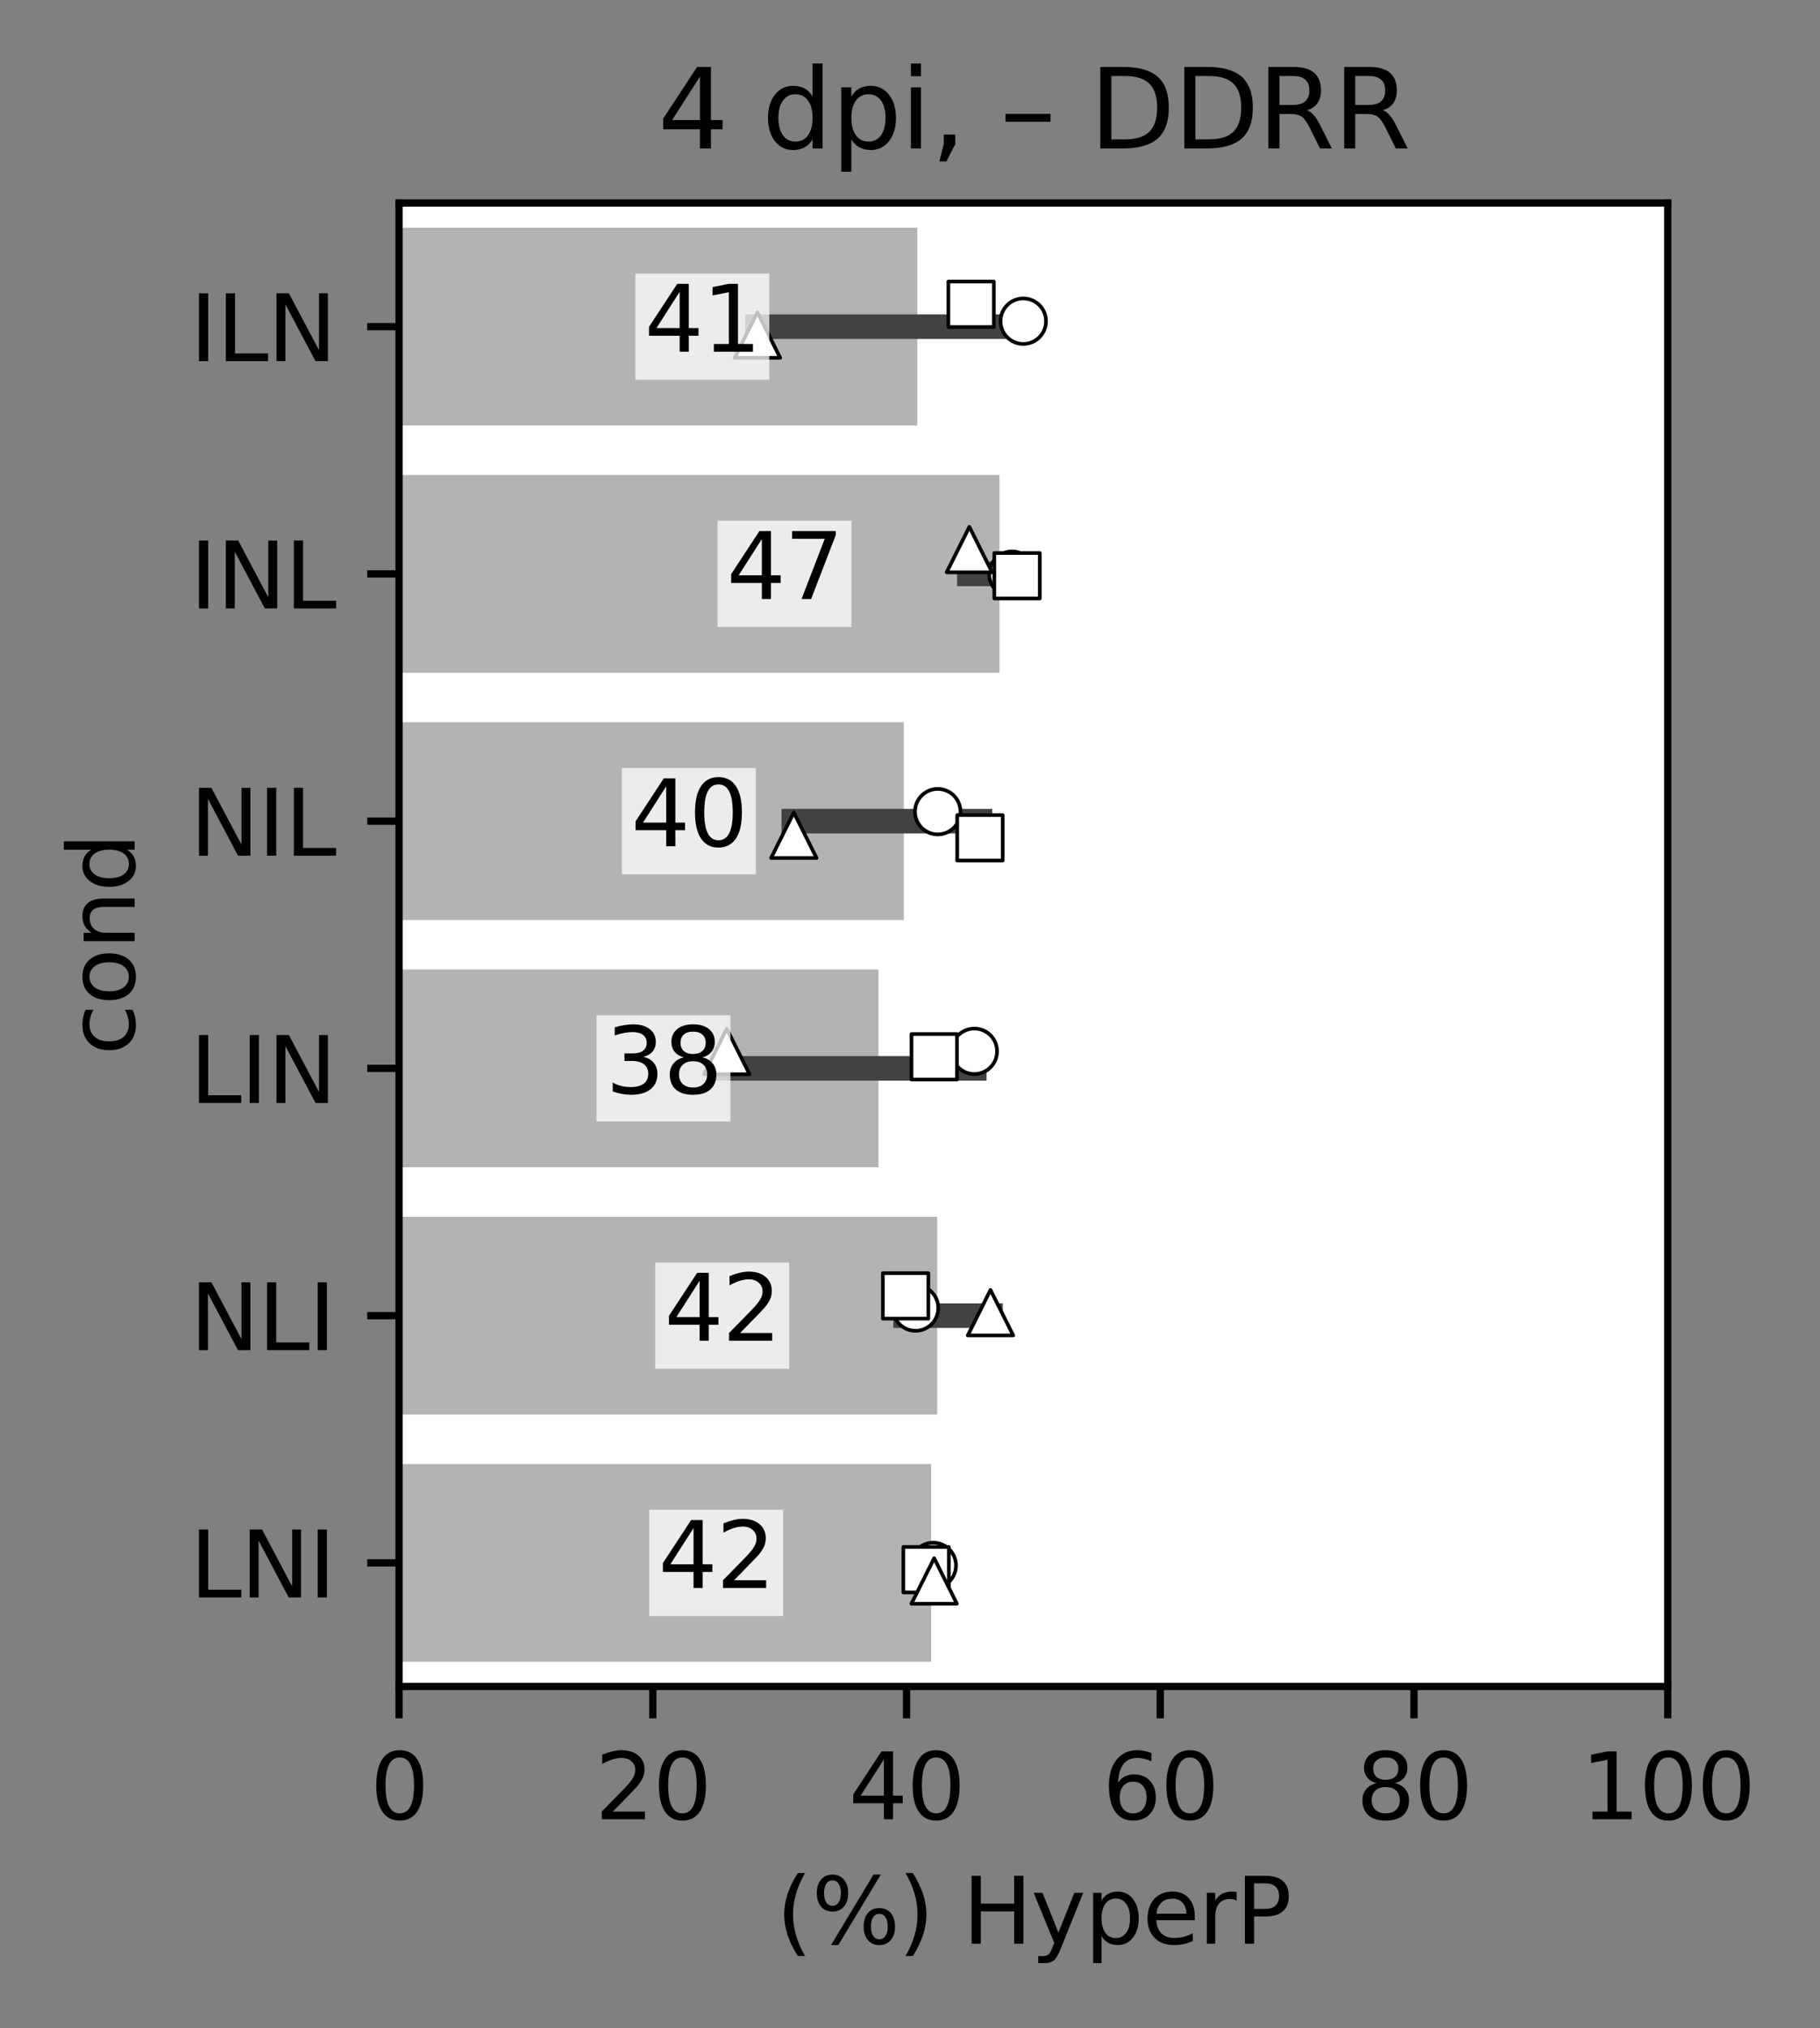 <?xml version="1.0" encoding="utf-8" standalone="no"?>
<!DOCTYPE svg PUBLIC "-//W3C//DTD SVG 1.1//EN"
  "http://www.w3.org/Graphics/SVG/1.1/DTD/svg11.dtd">
<svg xmlns:xlink="http://www.w3.org/1999/xlink" width="200.125pt" height="222.954pt" viewBox="0 0 200.125 222.954" xmlns="http://www.w3.org/2000/svg" version="1.1">
 <rect x="0" y="0" width="200.125" height="222.954" fill="#808080" stroke="none"/>
 <defs>
  <style type="text/css">*{stroke-linejoin: round; stroke-linecap: butt}</style>
 </defs>
 <g id="figure_1">
  <g id="patch_1">
   <path d="M 0 222.954 
L 200.125 222.954 
L 200.125 0 
L 0 0 
L 0 222.954 
z
" style="fill: none"/>
  </g>
  <g id="axes_1">
   <g id="patch_2">
    <path d="M 43.881 185.398 
L 183.381 185.398 
L 183.381 22.318 
L 43.881 22.318 
z
" style="fill: #ffffff"/>
   </g>
   <g id="patch_3">
    <path d="M 43.881 25.036 
L 100.863 25.036 
L 100.863 46.78 
L 43.881 46.78 
z
" clip-path="url(#p9d7fd161d9)" style="opacity: 0.3"/>
   </g>
   <g id="patch_4">
    <path d="M 43.881 52.216 
L 109.9 52.216 
L 109.9 73.96 
L 43.881 73.96 
z
" clip-path="url(#p9d7fd161d9)" style="opacity: 0.3"/>
   </g>
   <g id="patch_5">
    <path d="M 43.881 79.396 
L 99.384 79.396 
L 99.384 101.14 
L 43.881 101.14 
z
" clip-path="url(#p9d7fd161d9)" style="opacity: 0.3"/>
   </g>
   <g id="patch_6">
    <path d="M 43.881 106.576 
L 96.593 106.576 
L 96.593 128.32 
L 43.881 128.32 
z
" clip-path="url(#p9d7fd161d9)" style="opacity: 0.3"/>
   </g>
   <g id="patch_7">
    <path d="M 43.881 133.756 
L 103.055 133.756 
L 103.055 155.5 
L 43.881 155.5 
z
" clip-path="url(#p9d7fd161d9)" style="opacity: 0.3"/>
   </g>
   <g id="patch_8">
    <path d="M 43.881 160.936 
L 102.39 160.936 
L 102.39 182.68 
L 43.881 182.68 
z
" clip-path="url(#p9d7fd161d9)" style="opacity: 0.3"/>
   </g>
   <g id="matplotlib.axis_1">
    <g id="xtick_1">
     <g id="line2d_1">
      <defs>
       <path id="m0ac411a0bd" d="M 0 0 
L 0 3.5 
" style="stroke: #000000; stroke-width: 0.8"/>
      </defs>
      <g>
       <use xlink:href="#m0ac411a0bd" x="43.881" y="185.398" style="stroke: #000000; stroke-width: 0.8"/>
      </g>
     </g>
     <g id="text_1">
      <!-- 0 -->
      <g transform="translate(40.7 199.997)scale(0.1 -0.1)">
       <defs>
        <path id="DejaVuSans-30" d="M 2034 4250 
Q 1547 4250 1301 3770 
Q 1056 3291 1056 2328 
Q 1056 1369 1301 889 
Q 1547 409 2034 409 
Q 2525 409 2770 889 
Q 3016 1369 3016 2328 
Q 3016 3291 2770 3770 
Q 2525 4250 2034 4250 
z
M 2034 4750 
Q 2819 4750 3233 4129 
Q 3647 3509 3647 2328 
Q 3647 1150 3233 529 
Q 2819 -91 2034 -91 
Q 1250 -91 836 529 
Q 422 1150 422 2328 
Q 422 3509 836 4129 
Q 1250 4750 2034 4750 
z
" transform="scale(0.016)"/>
       </defs>
       <use xlink:href="#DejaVuSans-30"/>
      </g>
     </g>
    </g>
    <g id="xtick_2">
     <g id="line2d_2">
      <g>
       <use xlink:href="#m0ac411a0bd" x="71.781" y="185.398" style="stroke: #000000; stroke-width: 0.8"/>
      </g>
     </g>
     <g id="text_2">
      <!-- 20 -->
      <g transform="translate(65.419 199.997)scale(0.1 -0.1)">
       <defs>
        <path id="DejaVuSans-32" d="M 1228 531 
L 3431 531 
L 3431 0 
L 469 0 
L 469 531 
Q 828 903 1448 1529 
Q 2069 2156 2228 2338 
Q 2531 2678 2651 2914 
Q 2772 3150 2772 3378 
Q 2772 3750 2511 3984 
Q 2250 4219 1831 4219 
Q 1534 4219 1204 4116 
Q 875 4013 500 3803 
L 500 4441 
Q 881 4594 1212 4672 
Q 1544 4750 1819 4750 
Q 2544 4750 2975 4387 
Q 3406 4025 3406 3419 
Q 3406 3131 3298 2873 
Q 3191 2616 2906 2266 
Q 2828 2175 2409 1742 
Q 1991 1309 1228 531 
z
" transform="scale(0.016)"/>
       </defs>
       <use xlink:href="#DejaVuSans-32"/>
       <use xlink:href="#DejaVuSans-30" x="63.623"/>
      </g>
     </g>
    </g>
    <g id="xtick_3">
     <g id="line2d_3">
      <g>
       <use xlink:href="#m0ac411a0bd" x="99.681" y="185.398" style="stroke: #000000; stroke-width: 0.8"/>
      </g>
     </g>
     <g id="text_3">
      <!-- 40 -->
      <g transform="translate(93.319 199.997)scale(0.1 -0.1)">
       <defs>
        <path id="DejaVuSans-34" d="M 2419 4116 
L 825 1625 
L 2419 1625 
L 2419 4116 
z
M 2253 4666 
L 3047 4666 
L 3047 1625 
L 3713 1625 
L 3713 1100 
L 3047 1100 
L 3047 0 
L 2419 0 
L 2419 1100 
L 313 1100 
L 313 1709 
L 2253 4666 
z
" transform="scale(0.016)"/>
       </defs>
       <use xlink:href="#DejaVuSans-34"/>
       <use xlink:href="#DejaVuSans-30" x="63.623"/>
      </g>
     </g>
    </g>
    <g id="xtick_4">
     <g id="line2d_4">
      <g>
       <use xlink:href="#m0ac411a0bd" x="127.581" y="185.398" style="stroke: #000000; stroke-width: 0.8"/>
      </g>
     </g>
     <g id="text_4">
      <!-- 60 -->
      <g transform="translate(121.219 199.997)scale(0.1 -0.1)">
       <defs>
        <path id="DejaVuSans-36" d="M 2113 2584 
Q 1688 2584 1439 2293 
Q 1191 2003 1191 1497 
Q 1191 994 1439 701 
Q 1688 409 2113 409 
Q 2538 409 2786 701 
Q 3034 994 3034 1497 
Q 3034 2003 2786 2293 
Q 2538 2584 2113 2584 
z
M 3366 4563 
L 3366 3988 
Q 3128 4100 2886 4159 
Q 2644 4219 2406 4219 
Q 1781 4219 1451 3797 
Q 1122 3375 1075 2522 
Q 1259 2794 1537 2939 
Q 1816 3084 2150 3084 
Q 2853 3084 3261 2657 
Q 3669 2231 3669 1497 
Q 3669 778 3244 343 
Q 2819 -91 2113 -91 
Q 1303 -91 875 529 
Q 447 1150 447 2328 
Q 447 3434 972 4092 
Q 1497 4750 2381 4750 
Q 2619 4750 2861 4703 
Q 3103 4656 3366 4563 
z
" transform="scale(0.016)"/>
       </defs>
       <use xlink:href="#DejaVuSans-36"/>
       <use xlink:href="#DejaVuSans-30" x="63.623"/>
      </g>
     </g>
    </g>
    <g id="xtick_5">
     <g id="line2d_5">
      <g>
       <use xlink:href="#m0ac411a0bd" x="155.481" y="185.398" style="stroke: #000000; stroke-width: 0.8"/>
      </g>
     </g>
     <g id="text_5">
      <!-- 80 -->
      <g transform="translate(149.119 199.997)scale(0.1 -0.1)">
       <defs>
        <path id="DejaVuSans-38" d="M 2034 2216 
Q 1584 2216 1326 1975 
Q 1069 1734 1069 1313 
Q 1069 891 1326 650 
Q 1584 409 2034 409 
Q 2484 409 2743 651 
Q 3003 894 3003 1313 
Q 3003 1734 2745 1975 
Q 2488 2216 2034 2216 
z
M 1403 2484 
Q 997 2584 770 2862 
Q 544 3141 544 3541 
Q 544 4100 942 4425 
Q 1341 4750 2034 4750 
Q 2731 4750 3128 4425 
Q 3525 4100 3525 3541 
Q 3525 3141 3298 2862 
Q 3072 2584 2669 2484 
Q 3125 2378 3379 2068 
Q 3634 1759 3634 1313 
Q 3634 634 3220 271 
Q 2806 -91 2034 -91 
Q 1263 -91 848 271 
Q 434 634 434 1313 
Q 434 1759 690 2068 
Q 947 2378 1403 2484 
z
M 1172 3481 
Q 1172 3119 1398 2916 
Q 1625 2713 2034 2713 
Q 2441 2713 2670 2916 
Q 2900 3119 2900 3481 
Q 2900 3844 2670 4047 
Q 2441 4250 2034 4250 
Q 1625 4250 1398 4047 
Q 1172 3844 1172 3481 
z
" transform="scale(0.016)"/>
       </defs>
       <use xlink:href="#DejaVuSans-38"/>
       <use xlink:href="#DejaVuSans-30" x="63.623"/>
      </g>
     </g>
    </g>
    <g id="xtick_6">
     <g id="line2d_6">
      <g>
       <use xlink:href="#m0ac411a0bd" x="183.381" y="185.398" style="stroke: #000000; stroke-width: 0.8"/>
      </g>
     </g>
     <g id="text_6">
      <!-- 100 -->
      <g transform="translate(173.838 199.997)scale(0.1 -0.1)">
       <defs>
        <path id="DejaVuSans-31" d="M 794 531 
L 1825 531 
L 1825 4091 
L 703 3866 
L 703 4441 
L 1819 4666 
L 2450 4666 
L 2450 531 
L 3481 531 
L 3481 0 
L 794 0 
L 794 531 
z
" transform="scale(0.016)"/>
       </defs>
       <use xlink:href="#DejaVuSans-31"/>
       <use xlink:href="#DejaVuSans-30" x="63.623"/>
       <use xlink:href="#DejaVuSans-30" x="127.246"/>
      </g>
     </g>
    </g>
    <g id="text_7">
     <!-- (%) HyperP -->
     <g transform="translate(85.349 213.675)scale(0.1 -0.1)">
      <defs>
       <path id="DejaVuSans-28" d="M 1984 4856 
Q 1566 4138 1362 3434 
Q 1159 2731 1159 2009 
Q 1159 1288 1364 580 
Q 1569 -128 1984 -844 
L 1484 -844 
Q 1016 -109 783 600 
Q 550 1309 550 2009 
Q 550 2706 781 3412 
Q 1013 4119 1484 4856 
L 1984 4856 
z
" transform="scale(0.016)"/>
       <path id="DejaVuSans-25" d="M 4653 2053 
Q 4381 2053 4226 1822 
Q 4072 1591 4072 1178 
Q 4072 772 4226 539 
Q 4381 306 4653 306 
Q 4919 306 5073 539 
Q 5228 772 5228 1178 
Q 5228 1588 5073 1820 
Q 4919 2053 4653 2053 
z
M 4653 2450 
Q 5147 2450 5437 2106 
Q 5728 1763 5728 1178 
Q 5728 594 5436 251 
Q 5144 -91 4653 -91 
Q 4153 -91 3862 251 
Q 3572 594 3572 1178 
Q 3572 1766 3864 2108 
Q 4156 2450 4653 2450 
z
M 1428 4353 
Q 1159 4353 1004 4120 
Q 850 3888 850 3481 
Q 850 3069 1003 2837 
Q 1156 2606 1428 2606 
Q 1700 2606 1854 2837 
Q 2009 3069 2009 3481 
Q 2009 3884 1853 4118 
Q 1697 4353 1428 4353 
z
M 4250 4750 
L 4750 4750 
L 1831 -91 
L 1331 -91 
L 4250 4750 
z
M 1428 4750 
Q 1922 4750 2215 4408 
Q 2509 4066 2509 3481 
Q 2509 2891 2217 2550 
Q 1925 2209 1428 2209 
Q 931 2209 642 2551 
Q 353 2894 353 3481 
Q 353 4063 643 4406 
Q 934 4750 1428 4750 
z
" transform="scale(0.016)"/>
       <path id="DejaVuSans-29" d="M 513 4856 
L 1013 4856 
Q 1481 4119 1714 3412 
Q 1947 2706 1947 2009 
Q 1947 1309 1714 600 
Q 1481 -109 1013 -844 
L 513 -844 
Q 928 -128 1133 580 
Q 1338 1288 1338 2009 
Q 1338 2731 1133 3434 
Q 928 4138 513 4856 
z
" transform="scale(0.016)"/>
       <path id="DejaVuSans-20" transform="scale(0.016)"/>
       <path id="DejaVuSans-48" d="M 628 4666 
L 1259 4666 
L 1259 2753 
L 3553 2753 
L 3553 4666 
L 4184 4666 
L 4184 0 
L 3553 0 
L 3553 2222 
L 1259 2222 
L 1259 0 
L 628 0 
L 628 4666 
z
" transform="scale(0.016)"/>
       <path id="DejaVuSans-79" d="M 2059 -325 
Q 1816 -950 1584 -1140 
Q 1353 -1331 966 -1331 
L 506 -1331 
L 506 -850 
L 844 -850 
Q 1081 -850 1212 -737 
Q 1344 -625 1503 -206 
L 1606 56 
L 191 3500 
L 800 3500 
L 1894 763 
L 2988 3500 
L 3597 3500 
L 2059 -325 
z
" transform="scale(0.016)"/>
       <path id="DejaVuSans-70" d="M 1159 525 
L 1159 -1331 
L 581 -1331 
L 581 3500 
L 1159 3500 
L 1159 2969 
Q 1341 3281 1617 3432 
Q 1894 3584 2278 3584 
Q 2916 3584 3314 3078 
Q 3713 2572 3713 1747 
Q 3713 922 3314 415 
Q 2916 -91 2278 -91 
Q 1894 -91 1617 61 
Q 1341 213 1159 525 
z
M 3116 1747 
Q 3116 2381 2855 2742 
Q 2594 3103 2138 3103 
Q 1681 3103 1420 2742 
Q 1159 2381 1159 1747 
Q 1159 1113 1420 752 
Q 1681 391 2138 391 
Q 2594 391 2855 752 
Q 3116 1113 3116 1747 
z
" transform="scale(0.016)"/>
       <path id="DejaVuSans-65" d="M 3597 1894 
L 3597 1613 
L 953 1613 
Q 991 1019 1311 708 
Q 1631 397 2203 397 
Q 2534 397 2845 478 
Q 3156 559 3463 722 
L 3463 178 
Q 3153 47 2828 -22 
Q 2503 -91 2169 -91 
Q 1331 -91 842 396 
Q 353 884 353 1716 
Q 353 2575 817 3079 
Q 1281 3584 2069 3584 
Q 2775 3584 3186 3129 
Q 3597 2675 3597 1894 
z
M 3022 2063 
Q 3016 2534 2758 2815 
Q 2500 3097 2075 3097 
Q 1594 3097 1305 2825 
Q 1016 2553 972 2059 
L 3022 2063 
z
" transform="scale(0.016)"/>
       <path id="DejaVuSans-72" d="M 2631 2963 
Q 2534 3019 2420 3045 
Q 2306 3072 2169 3072 
Q 1681 3072 1420 2755 
Q 1159 2438 1159 1844 
L 1159 0 
L 581 0 
L 581 3500 
L 1159 3500 
L 1159 2956 
Q 1341 3275 1631 3429 
Q 1922 3584 2338 3584 
Q 2397 3584 2469 3576 
Q 2541 3569 2628 3553 
L 2631 2963 
z
" transform="scale(0.016)"/>
       <path id="DejaVuSans-50" d="M 1259 4147 
L 1259 2394 
L 2053 2394 
Q 2494 2394 2734 2622 
Q 2975 2850 2975 3272 
Q 2975 3691 2734 3919 
Q 2494 4147 2053 4147 
L 1259 4147 
z
M 628 4666 
L 2053 4666 
Q 2838 4666 3239 4311 
Q 3641 3956 3641 3272 
Q 3641 2581 3239 2228 
Q 2838 1875 2053 1875 
L 1259 1875 
L 1259 0 
L 628 0 
L 628 4666 
z
" transform="scale(0.016)"/>
      </defs>
      <use xlink:href="#DejaVuSans-28"/>
      <use xlink:href="#DejaVuSans-25" x="39.014"/>
      <use xlink:href="#DejaVuSans-29" x="134.033"/>
      <use xlink:href="#DejaVuSans-20" x="173.047"/>
      <use xlink:href="#DejaVuSans-48" x="204.834"/>
      <use xlink:href="#DejaVuSans-79" x="280.029"/>
      <use xlink:href="#DejaVuSans-70" x="339.209"/>
      <use xlink:href="#DejaVuSans-65" x="402.686"/>
      <use xlink:href="#DejaVuSans-72" x="464.209"/>
      <use xlink:href="#DejaVuSans-50" x="505.322"/>
     </g>
    </g>
   </g>
   <g id="matplotlib.axis_2">
    <g id="ytick_1">
     <g id="line2d_7">
      <defs>
       <path id="mffea99488f" d="M 0 0 
L -3.5 0 
" style="stroke: #000000; stroke-width: 0.8"/>
      </defs>
      <g>
       <use xlink:href="#mffea99488f" x="43.881" y="35.908" style="stroke: #000000; stroke-width: 0.8"/>
      </g>
     </g>
     <g id="text_8">
      <!-- ILN -->
      <g transform="translate(20.878 39.707)scale(0.1 -0.1)">
       <defs>
        <path id="DejaVuSans-49" d="M 628 4666 
L 1259 4666 
L 1259 0 
L 628 0 
L 628 4666 
z
" transform="scale(0.016)"/>
        <path id="DejaVuSans-4c" d="M 628 4666 
L 1259 4666 
L 1259 531 
L 3531 531 
L 3531 0 
L 628 0 
L 628 4666 
z
" transform="scale(0.016)"/>
        <path id="DejaVuSans-4e" d="M 628 4666 
L 1478 4666 
L 3547 763 
L 3547 4666 
L 4159 4666 
L 4159 0 
L 3309 0 
L 1241 3903 
L 1241 0 
L 628 0 
L 628 4666 
z
" transform="scale(0.016)"/>
       </defs>
       <use xlink:href="#DejaVuSans-49"/>
       <use xlink:href="#DejaVuSans-4c" x="29.492"/>
       <use xlink:href="#DejaVuSans-4e" x="85.205"/>
      </g>
     </g>
    </g>
    <g id="ytick_2">
     <g id="line2d_8">
      <g>
       <use xlink:href="#mffea99488f" x="43.881" y="63.088" style="stroke: #000000; stroke-width: 0.8"/>
      </g>
     </g>
     <g id="text_9">
      <!-- INL -->
      <g transform="translate(20.878 66.887)scale(0.1 -0.1)">
       <use xlink:href="#DejaVuSans-49"/>
       <use xlink:href="#DejaVuSans-4e" x="29.492"/>
       <use xlink:href="#DejaVuSans-4c" x="104.297"/>
      </g>
     </g>
    </g>
    <g id="ytick_3">
     <g id="line2d_9">
      <g>
       <use xlink:href="#mffea99488f" x="43.881" y="90.268" style="stroke: #000000; stroke-width: 0.8"/>
      </g>
     </g>
     <g id="text_10">
      <!-- NIL -->
      <g transform="translate(20.878 94.067)scale(0.1 -0.1)">
       <use xlink:href="#DejaVuSans-4e"/>
       <use xlink:href="#DejaVuSans-49" x="74.805"/>
       <use xlink:href="#DejaVuSans-4c" x="104.297"/>
      </g>
     </g>
    </g>
    <g id="ytick_4">
     <g id="line2d_10">
      <g>
       <use xlink:href="#mffea99488f" x="43.881" y="117.448" style="stroke: #000000; stroke-width: 0.8"/>
      </g>
     </g>
     <g id="text_11">
      <!-- LIN -->
      <g transform="translate(20.878 121.247)scale(0.1 -0.1)">
       <use xlink:href="#DejaVuSans-4c"/>
       <use xlink:href="#DejaVuSans-49" x="55.713"/>
       <use xlink:href="#DejaVuSans-4e" x="85.205"/>
      </g>
     </g>
    </g>
    <g id="ytick_5">
     <g id="line2d_11">
      <g>
       <use xlink:href="#mffea99488f" x="43.881" y="144.628" style="stroke: #000000; stroke-width: 0.8"/>
      </g>
     </g>
     <g id="text_12">
      <!-- NLI -->
      <g transform="translate(20.878 148.427)scale(0.1 -0.1)">
       <use xlink:href="#DejaVuSans-4e"/>
       <use xlink:href="#DejaVuSans-4c" x="74.805"/>
       <use xlink:href="#DejaVuSans-49" x="130.518"/>
      </g>
     </g>
    </g>
    <g id="ytick_6">
     <g id="line2d_12">
      <g>
       <use xlink:href="#mffea99488f" x="43.881" y="171.808" style="stroke: #000000; stroke-width: 0.8"/>
      </g>
     </g>
     <g id="text_13">
      <!-- LNI -->
      <g transform="translate(20.878 175.607)scale(0.1 -0.1)">
       <use xlink:href="#DejaVuSans-4c"/>
       <use xlink:href="#DejaVuSans-4e" x="55.713"/>
       <use xlink:href="#DejaVuSans-49" x="130.518"/>
      </g>
     </g>
    </g>
    <g id="text_14">
     <!-- cond -->
     <g transform="translate(14.798 116.01)rotate(-90)scale(0.1 -0.1)">
      <defs>
       <path id="DejaVuSans-63" d="M 3122 3366 
L 3122 2828 
Q 2878 2963 2633 3030 
Q 2388 3097 2138 3097 
Q 1578 3097 1268 2742 
Q 959 2388 959 1747 
Q 959 1106 1268 751 
Q 1578 397 2138 397 
Q 2388 397 2633 464 
Q 2878 531 3122 666 
L 3122 134 
Q 2881 22 2623 -34 
Q 2366 -91 2075 -91 
Q 1284 -91 818 406 
Q 353 903 353 1747 
Q 353 2603 823 3093 
Q 1294 3584 2113 3584 
Q 2378 3584 2631 3529 
Q 2884 3475 3122 3366 
z
" transform="scale(0.016)"/>
       <path id="DejaVuSans-6f" d="M 1959 3097 
Q 1497 3097 1228 2736 
Q 959 2375 959 1747 
Q 959 1119 1226 758 
Q 1494 397 1959 397 
Q 2419 397 2687 759 
Q 2956 1122 2956 1747 
Q 2956 2369 2687 2733 
Q 2419 3097 1959 3097 
z
M 1959 3584 
Q 2709 3584 3137 3096 
Q 3566 2609 3566 1747 
Q 3566 888 3137 398 
Q 2709 -91 1959 -91 
Q 1206 -91 779 398 
Q 353 888 353 1747 
Q 353 2609 779 3096 
Q 1206 3584 1959 3584 
z
" transform="scale(0.016)"/>
       <path id="DejaVuSans-6e" d="M 3513 2113 
L 3513 0 
L 2938 0 
L 2938 2094 
Q 2938 2591 2744 2837 
Q 2550 3084 2163 3084 
Q 1697 3084 1428 2787 
Q 1159 2491 1159 1978 
L 1159 0 
L 581 0 
L 581 3500 
L 1159 3500 
L 1159 2956 
Q 1366 3272 1645 3428 
Q 1925 3584 2291 3584 
Q 2894 3584 3203 3211 
Q 3513 2838 3513 2113 
z
" transform="scale(0.016)"/>
       <path id="DejaVuSans-64" d="M 2906 2969 
L 2906 4863 
L 3481 4863 
L 3481 0 
L 2906 0 
L 2906 525 
Q 2725 213 2448 61 
Q 2172 -91 1784 -91 
Q 1150 -91 751 415 
Q 353 922 353 1747 
Q 353 2572 751 3078 
Q 1150 3584 1784 3584 
Q 2172 3584 2448 3432 
Q 2725 3281 2906 2969 
z
M 947 1747 
Q 947 1113 1208 752 
Q 1469 391 1925 391 
Q 2381 391 2643 752 
Q 2906 1113 2906 1747 
Q 2906 2381 2643 2742 
Q 2381 3103 1925 3103 
Q 1469 3103 1208 2742 
Q 947 2381 947 1747 
z
" transform="scale(0.016)"/>
      </defs>
      <use xlink:href="#DejaVuSans-63"/>
      <use xlink:href="#DejaVuSans-6f" x="54.98"/>
      <use xlink:href="#DejaVuSans-6e" x="116.162"/>
      <use xlink:href="#DejaVuSans-64" x="179.541"/>
     </g>
    </g>
   </g>
   <g id="line2d_13">
    <path d="M 83.287 35.908 
L 112.519 35.908 
" clip-path="url(#p9d7fd161d9)" style="fill: none; stroke: #424242; stroke-width: 2.7; stroke-linecap: square"/>
   </g>
   <g id="line2d_14">
    <path d="M 106.591 63.088 
L 111.833 63.088 
" clip-path="url(#p9d7fd161d9)" style="fill: none; stroke: #424242; stroke-width: 2.7; stroke-linecap: square"/>
   </g>
   <g id="line2d_15">
    <path d="M 87.287 90.268 
L 107.754 90.268 
" clip-path="url(#p9d7fd161d9)" style="fill: none; stroke: #424242; stroke-width: 2.7; stroke-linecap: square"/>
   </g>
   <g id="line2d_16">
    <path d="M 79.915 117.448 
L 107.136 117.448 
" clip-path="url(#p9d7fd161d9)" style="fill: none; stroke: #424242; stroke-width: 2.7; stroke-linecap: square"/>
   </g>
   <g id="line2d_17">
    <path d="M 99.58 144.628 
L 108.913 144.628 
" clip-path="url(#p9d7fd161d9)" style="fill: none; stroke: #424242; stroke-width: 2.7; stroke-linecap: square"/>
   </g>
   <g id="line2d_18">
    <path d="M 101.833 171.808 
L 102.718 171.808 
" clip-path="url(#p9d7fd161d9)" style="fill: none; stroke: #424242; stroke-width: 2.7; stroke-linecap: square"/>
   </g>
   <g id="patch_9">
    <path d="M 43.881 185.398 
L 43.881 22.318 
" style="fill: none; stroke: #000000; stroke-width: 0.8; stroke-linejoin: miter; stroke-linecap: square"/>
   </g>
   <g id="patch_10">
    <path d="M 183.381 185.398 
L 183.381 22.318 
" style="fill: none; stroke: #000000; stroke-width: 0.8; stroke-linejoin: miter; stroke-linecap: square"/>
   </g>
   <g id="patch_11">
    <path d="M 43.881 185.398 
L 183.381 185.398 
" style="fill: none; stroke: #000000; stroke-width: 0.8; stroke-linejoin: miter; stroke-linecap: square"/>
   </g>
   <g id="patch_12">
    <path d="M 43.881 22.318 
L 183.381 22.318 
" style="fill: none; stroke: #000000; stroke-width: 0.8; stroke-linejoin: miter; stroke-linecap: square"/>
   </g>
   <g id="PathCollection_1">
    <defs>
     <path id="m9e9a0de505" d="M 0 2.5 
C 0.663 2.5 1.299 2.237 1.768 1.768 
C 2.237 1.299 2.5 0.663 2.5 0 
C 2.5 -0.663 2.237 -1.299 1.768 -1.768 
C 1.299 -2.237 0.663 -2.5 0 -2.5 
C -0.663 -2.5 -1.299 -2.237 -1.768 -1.768 
C -2.237 -1.299 -2.5 -0.663 -2.5 0 
C -2.5 0.663 -2.237 1.299 -1.768 1.768 
C -1.299 2.237 -0.663 2.5 0 2.5 
z
" style="stroke: #000000; stroke-width: 0.4"/>
    </defs>
    <g clip-path="url(#p9d7fd161d9)">
     <use xlink:href="#m9e9a0de505" x="112.519" y="35.309" style="fill: #ffffff; stroke: #000000; stroke-width: 0.4"/>
    </g>
   </g>
   <g id="PathCollection_2">
    <g clip-path="url(#p9d7fd161d9)">
     <use xlink:href="#m9e9a0de505" x="111.276" y="63.119" style="fill: #ffffff; stroke: #000000; stroke-width: 0.4"/>
    </g>
   </g>
   <g id="PathCollection_3">
    <g clip-path="url(#p9d7fd161d9)">
     <use xlink:href="#m9e9a0de505" x="103.112" y="89.227" style="fill: #ffffff; stroke: #000000; stroke-width: 0.4"/>
    </g>
   </g>
   <g id="PathCollection_4">
    <g clip-path="url(#p9d7fd161d9)">
     <use xlink:href="#m9e9a0de505" x="107.136" y="115.572" style="fill: #ffffff; stroke: #000000; stroke-width: 0.4"/>
    </g>
   </g>
   <g id="PathCollection_5">
    <g clip-path="url(#p9d7fd161d9)">
     <use xlink:href="#m9e9a0de505" x="100.671" y="143.793" style="fill: #ffffff; stroke: #000000; stroke-width: 0.4"/>
    </g>
   </g>
   <g id="PathCollection_6">
    <g clip-path="url(#p9d7fd161d9)">
     <use xlink:href="#m9e9a0de505" x="102.62" y="172.091" style="fill: #ffffff; stroke: #000000; stroke-width: 0.4"/>
    </g>
   </g>
   <g id="PathCollection_7">
    <defs>
     <path id="me6d4d5a079" d="M -2.5 2.5 
L 2.5 2.5 
L 2.5 -2.5 
L -2.5 -2.5 
z
" style="stroke: #000000; stroke-width: 0.4"/>
    </defs>
    <g clip-path="url(#p9d7fd161d9)">
     <use xlink:href="#me6d4d5a079" x="106.783" y="33.45" style="fill: #ffffff; stroke: #000000; stroke-width: 0.4"/>
    </g>
   </g>
   <g id="PathCollection_8">
    <g clip-path="url(#p9d7fd161d9)">
     <use xlink:href="#me6d4d5a079" x="111.833" y="63.294" style="fill: #ffffff; stroke: #000000; stroke-width: 0.4"/>
    </g>
   </g>
   <g id="PathCollection_9">
    <g clip-path="url(#p9d7fd161d9)">
     <use xlink:href="#me6d4d5a079" x="107.754" y="92.1" style="fill: #ffffff; stroke: #000000; stroke-width: 0.4"/>
    </g>
   </g>
   <g id="PathCollection_10">
    <g clip-path="url(#p9d7fd161d9)">
     <use xlink:href="#me6d4d5a079" x="102.727" y="116.176" style="fill: #ffffff; stroke: #000000; stroke-width: 0.4"/>
    </g>
   </g>
   <g id="PathCollection_11">
    <g clip-path="url(#p9d7fd161d9)">
     <use xlink:href="#me6d4d5a079" x="99.58" y="142.459" style="fill: #ffffff; stroke: #000000; stroke-width: 0.4"/>
    </g>
   </g>
   <g id="PathCollection_12">
    <g clip-path="url(#p9d7fd161d9)">
     <use xlink:href="#me6d4d5a079" x="101.833" y="172.558" style="fill: #ffffff; stroke: #000000; stroke-width: 0.4"/>
    </g>
   </g>
   <g id="PathCollection_13">
    <defs>
     <path id="mdd9e877e8f" d="M 0 -2.5 
L -2.5 2.5 
L 2.5 2.5 
z
" style="stroke: #000000; stroke-width: 0.4"/>
    </defs>
    <g clip-path="url(#p9d7fd161d9)">
     <use xlink:href="#mdd9e877e8f" x="83.287" y="36.834" style="fill: #ffffff; stroke: #000000; stroke-width: 0.4"/>
    </g>
   </g>
   <g id="PathCollection_14">
    <g clip-path="url(#p9d7fd161d9)">
     <use xlink:href="#mdd9e877e8f" x="106.591" y="60.415" style="fill: #ffffff; stroke: #000000; stroke-width: 0.4"/>
    </g>
   </g>
   <g id="PathCollection_15">
    <g clip-path="url(#p9d7fd161d9)">
     <use xlink:href="#mdd9e877e8f" x="87.287" y="91.819" style="fill: #ffffff; stroke: #000000; stroke-width: 0.4"/>
    </g>
   </g>
   <g id="PathCollection_16">
    <g clip-path="url(#p9d7fd161d9)">
     <use xlink:href="#mdd9e877e8f" x="79.915" y="115.592" style="fill: #ffffff; stroke: #000000; stroke-width: 0.4"/>
    </g>
   </g>
   <g id="PathCollection_17">
    <g clip-path="url(#p9d7fd161d9)">
     <use xlink:href="#mdd9e877e8f" x="108.913" y="144.304" style="fill: #ffffff; stroke: #000000; stroke-width: 0.4"/>
    </g>
   </g>
   <g id="PathCollection_18">
    <g clip-path="url(#p9d7fd161d9)">
     <use xlink:href="#mdd9e877e8f" x="102.718" y="173.798" style="fill: #ffffff; stroke: #000000; stroke-width: 0.4"/>
    </g>
   </g>
   <g id="PathCollection_19">
    <path d="M 2.536 223.954 
L 3.536 222.954 
L 0 219.419 
L -1 220.419 
" clip-path="url(#p9d7fd161d9)" style="fill: none; stroke: #000000; stroke-width: 0.4"/>
   </g>
   <g id="PathCollection_20">
    <path d="M 2.536 223.954 
L 3.536 222.954 
L 0 219.419 
L -1 220.419 
" clip-path="url(#p9d7fd161d9)" style="fill: none; stroke: #000000; stroke-width: 0.4"/>
   </g>
   <g id="PathCollection_21">
    <path d="M 2.536 223.954 
L 3.536 222.954 
L 0 219.419 
L -1 220.419 
" clip-path="url(#p9d7fd161d9)" style="fill: none; stroke: #000000; stroke-width: 0.4"/>
   </g>
   <g id="PathCollection_22">
    <path d="M 2.536 223.954 
L 3.536 222.954 
L 0 219.419 
L -1 220.419 
" clip-path="url(#p9d7fd161d9)" style="fill: none; stroke: #000000; stroke-width: 0.4"/>
   </g>
   <g id="PathCollection_23">
    <path d="M 2.536 223.954 
L 3.536 222.954 
L 0 219.419 
L -1 220.419 
" clip-path="url(#p9d7fd161d9)" style="fill: none; stroke: #000000; stroke-width: 0.4"/>
   </g>
   <g id="PathCollection_24">
    <path d="M 2.536 223.954 
L 3.536 222.954 
L 0 219.419 
L -1 220.419 
" clip-path="url(#p9d7fd161d9)" style="fill: none; stroke: #000000; stroke-width: 0.4"/>
   </g>
   <g id="PathCollection_25">
    <path d="M 0.833 223.954 
L 0.833 223.788 
L 2.5 223.788 
L 2.5 222.121 
L 0.833 222.121 
L 0.833 220.454 
L -0.833 220.454 
L -0.833 222.121 
L -1 222.121 
M -1 223.788 
L -0.833 223.788 
L -0.833 223.954 
" clip-path="url(#p9d7fd161d9)" style="fill: none; stroke: #000000; stroke-width: 0.4"/>
   </g>
   <g id="PathCollection_26">
    <path d="M 0.833 223.954 
L 0.833 223.788 
L 2.5 223.788 
L 2.5 222.121 
L 0.833 222.121 
L 0.833 220.454 
L -0.833 220.454 
L -0.833 222.121 
L -1 222.121 
M -1 223.788 
L -0.833 223.788 
L -0.833 223.954 
" clip-path="url(#p9d7fd161d9)" style="fill: none; stroke: #000000; stroke-width: 0.4"/>
   </g>
   <g id="PathCollection_27">
    <path d="M 0.833 223.954 
L 0.833 223.788 
L 2.5 223.788 
L 2.5 222.121 
L 0.833 222.121 
L 0.833 220.454 
L -0.833 220.454 
L -0.833 222.121 
L -1 222.121 
M -1 223.788 
L -0.833 223.788 
L -0.833 223.954 
" clip-path="url(#p9d7fd161d9)" style="fill: none; stroke: #000000; stroke-width: 0.4"/>
   </g>
   <g id="PathCollection_28">
    <path d="M 0.833 223.954 
L 0.833 223.788 
L 2.5 223.788 
L 2.5 222.121 
L 0.833 222.121 
L 0.833 220.454 
L -0.833 220.454 
L -0.833 222.121 
L -1 222.121 
M -1 223.788 
L -0.833 223.788 
L -0.833 223.954 
" clip-path="url(#p9d7fd161d9)" style="fill: none; stroke: #000000; stroke-width: 0.4"/>
   </g>
   <g id="PathCollection_29">
    <path d="M 0.833 223.954 
L 0.833 223.788 
L 2.5 223.788 
L 2.5 222.121 
L 0.833 222.121 
L 0.833 220.454 
L -0.833 220.454 
L -0.833 222.121 
L -1 222.121 
M -1 223.788 
L -0.833 223.788 
L -0.833 223.954 
" clip-path="url(#p9d7fd161d9)" style="fill: none; stroke: #000000; stroke-width: 0.4"/>
   </g>
   <g id="PathCollection_30">
    <path d="M 0.833 223.954 
L 0.833 223.788 
L 2.5 223.788 
L 2.5 222.121 
L 0.833 222.121 
L 0.833 220.454 
L -0.833 220.454 
L -0.833 222.121 
L -1 222.121 
M -1 223.788 
L -0.833 223.788 
L -0.833 223.954 
" clip-path="url(#p9d7fd161d9)" style="fill: none; stroke: #000000; stroke-width: 0.4"/>
   </g>
   <g id="PathCollection_31">
    <path d="M 2.25 223.954 
L 1.25 222.954 
L 2.5 221.704 
L 1.25 220.454 
L 0 221.704 
L -1 220.704 
" clip-path="url(#p9d7fd161d9)" style="fill: none; stroke: #000000; stroke-width: 0.4"/>
   </g>
   <g id="PathCollection_32">
    <path d="M 2.25 223.954 
L 1.25 222.954 
L 2.5 221.704 
L 1.25 220.454 
L 0 221.704 
L -1 220.704 
" clip-path="url(#p9d7fd161d9)" style="fill: none; stroke: #000000; stroke-width: 0.4"/>
   </g>
   <g id="PathCollection_33">
    <path d="M 2.25 223.954 
L 1.25 222.954 
L 2.5 221.704 
L 1.25 220.454 
L 0 221.704 
L -1 220.704 
" clip-path="url(#p9d7fd161d9)" style="fill: none; stroke: #000000; stroke-width: 0.4"/>
   </g>
   <g id="PathCollection_34">
    <path d="M 2.25 223.954 
L 1.25 222.954 
L 2.5 221.704 
L 1.25 220.454 
L 0 221.704 
L -1 220.704 
" clip-path="url(#p9d7fd161d9)" style="fill: none; stroke: #000000; stroke-width: 0.4"/>
   </g>
   <g id="PathCollection_35">
    <path d="M 2.25 223.954 
L 1.25 222.954 
L 2.5 221.704 
L 1.25 220.454 
L 0 221.704 
L -1 220.704 
" clip-path="url(#p9d7fd161d9)" style="fill: none; stroke: #000000; stroke-width: 0.4"/>
   </g>
   <g id="PathCollection_36">
    <path d="M 2.25 223.954 
L 1.25 222.954 
L 2.5 221.704 
L 1.25 220.454 
L 0 221.704 
L -1 220.704 
" clip-path="url(#p9d7fd161d9)" style="fill: none; stroke: #000000; stroke-width: 0.4"/>
   </g>
   <g id="text_15">
    <g id="patch_13">
     <path d="M 69.863 41.747 
L 84.588 41.747 
L 84.588 30.069 
L 69.863 30.069 
z
" style="fill: #ffffff; opacity: 0.75"/>
    </g>
    <!-- 41 -->
    <g transform="translate(70.863 38.667)scale(0.1 -0.1)">
     <use xlink:href="#DejaVuSans-34"/>
     <use xlink:href="#DejaVuSans-31" x="63.623"/>
    </g>
   </g>
   <g id="text_16">
    <g id="patch_14">
     <path d="M 78.9 68.927 
L 93.625 68.927 
L 93.625 57.249 
L 78.9 57.249 
z
" style="fill: #ffffff; opacity: 0.75"/>
    </g>
    <!-- 47 -->
    <g transform="translate(79.9 65.847)scale(0.1 -0.1)">
     <defs>
      <path id="DejaVuSans-37" d="M 525 4666 
L 3525 4666 
L 3525 4397 
L 1831 0 
L 1172 0 
L 2766 4134 
L 525 4134 
L 525 4666 
z
" transform="scale(0.016)"/>
     </defs>
     <use xlink:href="#DejaVuSans-34"/>
     <use xlink:href="#DejaVuSans-37" x="63.623"/>
    </g>
   </g>
   <g id="text_17">
    <g id="patch_15">
     <path d="M 68.384 96.107 
L 83.109 96.107 
L 83.109 84.429 
L 68.384 84.429 
z
" style="fill: #ffffff; opacity: 0.75"/>
    </g>
    <!-- 40 -->
    <g transform="translate(69.384 93.028)scale(0.1 -0.1)">
     <use xlink:href="#DejaVuSans-34"/>
     <use xlink:href="#DejaVuSans-30" x="63.623"/>
    </g>
   </g>
   <g id="text_18">
    <g id="patch_16">
     <path d="M 65.593 123.287 
L 80.318 123.287 
L 80.318 111.609 
L 65.593 111.609 
z
" style="fill: #ffffff; opacity: 0.75"/>
    </g>
    <!-- 38 -->
    <g transform="translate(66.593 120.207)scale(0.1 -0.1)">
     <defs>
      <path id="DejaVuSans-33" d="M 2597 2516 
Q 3050 2419 3304 2112 
Q 3559 1806 3559 1356 
Q 3559 666 3084 287 
Q 2609 -91 1734 -91 
Q 1441 -91 1130 -33 
Q 819 25 488 141 
L 488 750 
Q 750 597 1062 519 
Q 1375 441 1716 441 
Q 2309 441 2620 675 
Q 2931 909 2931 1356 
Q 2931 1769 2642 2001 
Q 2353 2234 1838 2234 
L 1294 2234 
L 1294 2753 
L 1863 2753 
Q 2328 2753 2575 2939 
Q 2822 3125 2822 3475 
Q 2822 3834 2567 4026 
Q 2313 4219 1838 4219 
Q 1578 4219 1281 4162 
Q 984 4106 628 3988 
L 628 4550 
Q 988 4650 1302 4700 
Q 1616 4750 1894 4750 
Q 2613 4750 3031 4423 
Q 3450 4097 3450 3541 
Q 3450 3153 3228 2886 
Q 3006 2619 2597 2516 
z
" transform="scale(0.016)"/>
     </defs>
     <use xlink:href="#DejaVuSans-33"/>
     <use xlink:href="#DejaVuSans-38" x="63.623"/>
    </g>
   </g>
   <g id="text_19">
    <g id="patch_17">
     <path d="M 72.055 150.467 
L 86.78 150.467 
L 86.78 138.789 
L 72.055 138.789 
z
" style="fill: #ffffff; opacity: 0.75"/>
    </g>
    <!-- 42 -->
    <g transform="translate(73.055 147.387)scale(0.1 -0.1)">
     <use xlink:href="#DejaVuSans-34"/>
     <use xlink:href="#DejaVuSans-32" x="63.623"/>
    </g>
   </g>
   <g id="text_20">
    <g id="patch_18">
     <path d="M 71.39 177.647 
L 86.115 177.647 
L 86.115 165.969 
L 71.39 165.969 
z
" style="fill: #ffffff; opacity: 0.75"/>
    </g>
    <!-- 42 -->
    <g transform="translate(72.39 174.567)scale(0.1 -0.1)">
     <use xlink:href="#DejaVuSans-34"/>
     <use xlink:href="#DejaVuSans-32" x="63.623"/>
    </g>
   </g>
   <g id="text_21">
    <!-- 4 dpi, – DDRR -->
    <g transform="translate(72.323 16.318)scale(0.12 -0.12)">
     <defs>
      <path id="DejaVuSans-69" d="M 603 3500 
L 1178 3500 
L 1178 0 
L 603 0 
L 603 3500 
z
M 603 4863 
L 1178 4863 
L 1178 4134 
L 603 4134 
L 603 4863 
z
" transform="scale(0.016)"/>
      <path id="DejaVuSans-2c" d="M 750 794 
L 1409 794 
L 1409 256 
L 897 -744 
L 494 -744 
L 750 256 
L 750 794 
z
" transform="scale(0.016)"/>
      <path id="DejaVuSans-2013" d="M 313 1978 
L 2888 1978 
L 2888 1528 
L 313 1528 
L 313 1978 
z
" transform="scale(0.016)"/>
      <path id="DejaVuSans-44" d="M 1259 4147 
L 1259 519 
L 2022 519 
Q 2988 519 3436 956 
Q 3884 1394 3884 2338 
Q 3884 3275 3436 3711 
Q 2988 4147 2022 4147 
L 1259 4147 
z
M 628 4666 
L 1925 4666 
Q 3281 4666 3915 4102 
Q 4550 3538 4550 2338 
Q 4550 1131 3912 565 
Q 3275 0 1925 0 
L 628 0 
L 628 4666 
z
" transform="scale(0.016)"/>
      <path id="DejaVuSans-52" d="M 2841 2188 
Q 3044 2119 3236 1894 
Q 3428 1669 3622 1275 
L 4263 0 
L 3584 0 
L 2988 1197 
Q 2756 1666 2539 1819 
Q 2322 1972 1947 1972 
L 1259 1972 
L 1259 0 
L 628 0 
L 628 4666 
L 2053 4666 
Q 2853 4666 3247 4331 
Q 3641 3997 3641 3322 
Q 3641 2881 3436 2590 
Q 3231 2300 2841 2188 
z
M 1259 4147 
L 1259 2491 
L 2053 2491 
Q 2509 2491 2742 2702 
Q 2975 2913 2975 3322 
Q 2975 3731 2742 3939 
Q 2509 4147 2053 4147 
L 1259 4147 
z
" transform="scale(0.016)"/>
     </defs>
     <use xlink:href="#DejaVuSans-34"/>
     <use xlink:href="#DejaVuSans-20" x="63.623"/>
     <use xlink:href="#DejaVuSans-64" x="95.41"/>
     <use xlink:href="#DejaVuSans-70" x="158.887"/>
     <use xlink:href="#DejaVuSans-69" x="222.363"/>
     <use xlink:href="#DejaVuSans-2c" x="250.146"/>
     <use xlink:href="#DejaVuSans-20" x="281.934"/>
     <use xlink:href="#DejaVuSans-2013" x="313.721"/>
     <use xlink:href="#DejaVuSans-20" x="363.721"/>
     <use xlink:href="#DejaVuSans-44" x="395.508"/>
     <use xlink:href="#DejaVuSans-44" x="472.51"/>
     <use xlink:href="#DejaVuSans-52" x="549.512"/>
     <use xlink:href="#DejaVuSans-52" x="618.994"/>
    </g>
   </g>
  </g>
 </g>
 <defs>
  <clipPath id="p9d7fd161d9">
   <rect x="43.881" y="22.318" width="139.5" height="163.08"/>
  </clipPath>
 </defs>
</svg>
